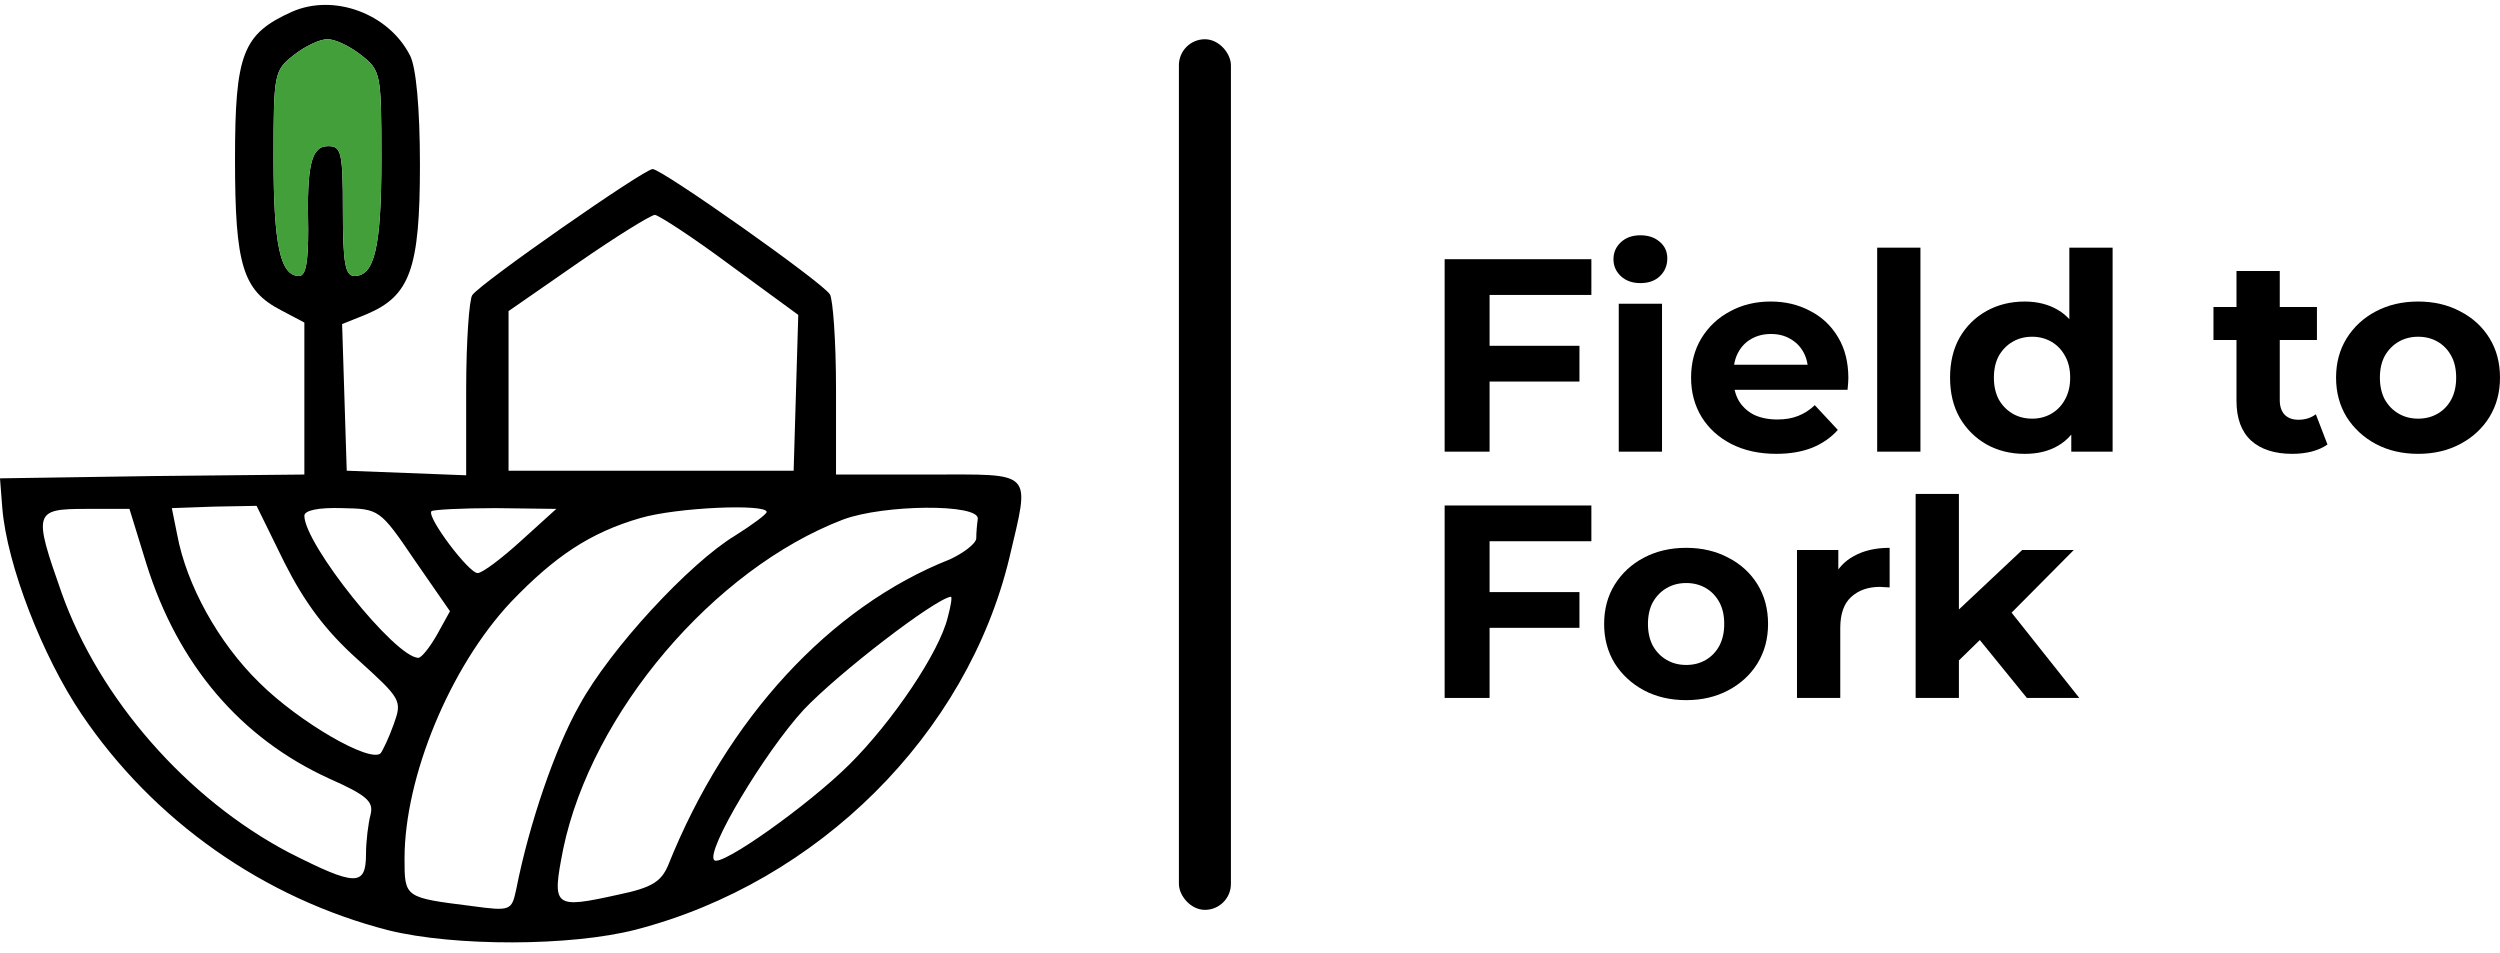 <svg width="160" height="61" viewBox="0 0 160 61" fill="none" xmlns="http://www.w3.org/2000/svg">
<path d="M154.763 29.046C153.745 29.046 152.84 28.835 152.047 28.413C151.266 27.991 150.644 27.416 150.183 26.689C149.733 25.95 149.508 25.111 149.508 24.172C149.508 23.222 149.733 22.383 150.183 21.656C150.644 20.917 151.266 20.342 152.047 19.932C152.84 19.509 153.745 19.298 154.763 19.298C155.769 19.298 156.668 19.509 157.461 19.932C158.254 20.342 158.876 20.911 159.325 21.639C159.775 22.366 160 23.21 160 24.172C160 25.111 159.775 25.95 159.325 26.689C158.876 27.416 158.254 27.991 157.461 28.413C156.668 28.835 155.769 29.046 154.763 29.046ZM154.763 26.794C155.224 26.794 155.639 26.689 156.006 26.477C156.372 26.266 156.662 25.967 156.875 25.58C157.089 25.181 157.195 24.712 157.195 24.172C157.195 23.621 157.089 23.152 156.875 22.765C156.662 22.378 156.372 22.078 156.006 21.867C155.639 21.656 155.224 21.551 154.763 21.551C154.301 21.551 153.887 21.656 153.52 21.867C153.153 22.078 152.857 22.378 152.633 22.765C152.42 23.152 152.313 23.621 152.313 24.172C152.313 24.712 152.42 25.181 152.633 25.58C152.857 25.967 153.153 26.266 153.52 26.477C153.887 26.689 154.301 26.794 154.763 26.794Z" fill="black"/>
<path d="M146.704 29.046C145.579 29.046 144.704 28.765 144.076 28.202C143.449 27.627 143.135 26.777 143.135 25.65V17.345H145.905V25.615C145.905 26.014 146.011 26.325 146.224 26.548C146.437 26.759 146.727 26.864 147.094 26.864C147.532 26.864 147.905 26.747 148.213 26.513L148.958 28.448C148.674 28.648 148.331 28.8 147.929 28.906C147.538 29 147.13 29.046 146.704 29.046ZM141.662 21.762V19.65H148.284V21.762H141.662Z" fill="black"/>
<path d="M129.58 29.047C128.68 29.047 127.87 28.847 127.148 28.448C126.426 28.038 125.852 27.469 125.426 26.741C125.011 26.014 124.804 25.158 124.804 24.173C124.804 23.175 125.011 22.313 125.426 21.586C125.852 20.859 126.426 20.296 127.148 19.897C127.87 19.498 128.68 19.299 129.58 19.299C130.385 19.299 131.089 19.474 131.692 19.826C132.296 20.178 132.763 20.712 133.095 21.428C133.426 22.143 133.592 23.058 133.592 24.173C133.592 25.275 133.432 26.19 133.113 26.918C132.793 27.633 132.331 28.167 131.728 28.519C131.136 28.871 130.42 29.047 129.58 29.047ZM130.059 26.794C130.509 26.794 130.917 26.689 131.284 26.478C131.651 26.266 131.941 25.967 132.154 25.58C132.379 25.181 132.491 24.712 132.491 24.173C132.491 23.621 132.379 23.152 132.154 22.765C131.941 22.378 131.651 22.079 131.284 21.867C130.917 21.656 130.509 21.551 130.059 21.551C129.597 21.551 129.183 21.656 128.816 21.867C128.449 22.079 128.154 22.378 127.929 22.765C127.716 23.152 127.609 23.621 127.609 24.173C127.609 24.712 127.716 25.181 127.929 25.58C128.154 25.967 128.449 26.266 128.816 26.478C129.183 26.689 129.597 26.794 130.059 26.794ZM132.562 28.906V26.97L132.615 24.155L132.438 21.357V15.85H135.207V28.906H132.562Z" fill="black"/>
<path d="M120.139 28.906V15.85H122.908V28.906H120.139Z" fill="black"/>
<path d="M113.679 29.046C112.591 29.046 111.632 28.835 110.803 28.413C109.987 27.991 109.354 27.416 108.904 26.689C108.454 25.95 108.229 25.111 108.229 24.172C108.229 23.222 108.448 22.383 108.886 21.656C109.336 20.917 109.945 20.342 110.715 19.932C111.484 19.509 112.354 19.298 113.324 19.298C114.259 19.298 115.1 19.498 115.845 19.897C116.603 20.284 117.2 20.847 117.638 21.586C118.076 22.313 118.295 23.187 118.295 24.207C118.295 24.313 118.289 24.436 118.277 24.577C118.266 24.706 118.254 24.829 118.242 24.947H110.484V23.345H116.786L115.721 23.82C115.721 23.328 115.62 22.9 115.419 22.536C115.218 22.172 114.94 21.891 114.585 21.691C114.23 21.48 113.815 21.375 113.342 21.375C112.869 21.375 112.449 21.48 112.082 21.691C111.727 21.891 111.448 22.178 111.247 22.553C111.046 22.917 110.945 23.351 110.945 23.856V24.278C110.945 24.794 111.058 25.252 111.283 25.65C111.519 26.037 111.845 26.337 112.259 26.548C112.685 26.747 113.182 26.847 113.75 26.847C114.259 26.847 114.703 26.771 115.082 26.618C115.472 26.466 115.827 26.237 116.147 25.932L117.621 27.515C117.183 28.008 116.632 28.389 115.969 28.659C115.307 28.917 114.543 29.046 113.679 29.046Z" fill="black"/>
<path d="M103.6 28.906V19.439H106.369V28.906H103.6ZM104.984 18.119C104.476 18.119 104.061 17.973 103.742 17.68C103.422 17.386 103.262 17.023 103.262 16.589C103.262 16.155 103.422 15.791 103.742 15.498C104.061 15.204 104.476 15.058 104.984 15.058C105.493 15.058 105.908 15.199 106.227 15.48C106.547 15.75 106.707 16.102 106.707 16.536C106.707 16.993 106.547 17.375 106.227 17.68C105.919 17.973 105.505 18.119 104.984 18.119Z" fill="black"/>
<path d="M95.12 22.131H101.085V24.419H95.12V22.131ZM95.333 28.906H92.457V16.589H101.848V18.876H95.333V28.906Z" fill="black"/>
<path d="M124.891 42.733L124.962 39.39L129.418 35.202H132.72L128.442 39.513L127.004 40.674L124.891 42.733ZM122.601 44.668V31.612H125.37V44.668H122.601ZM129.72 44.668L126.489 40.692L128.228 38.563L133.075 44.668H129.72Z" fill="black"/>
<path d="M115.007 44.669V35.202H117.652V37.877L117.28 37.102C117.564 36.434 118.019 35.929 118.647 35.589C119.274 35.237 120.037 35.061 120.937 35.061V37.595C120.818 37.583 120.712 37.578 120.617 37.578C120.523 37.566 120.422 37.56 120.315 37.56C119.558 37.56 118.943 37.777 118.469 38.211C118.008 38.633 117.777 39.296 117.777 40.199V44.669H115.007Z" fill="black"/>
<path d="M107.919 44.809C106.901 44.809 105.996 44.598 105.203 44.176C104.422 43.754 103.8 43.179 103.339 42.452C102.889 41.712 102.664 40.874 102.664 39.935C102.664 38.985 102.889 38.147 103.339 37.419C103.8 36.68 104.422 36.105 105.203 35.695C105.996 35.273 106.901 35.061 107.919 35.061C108.925 35.061 109.824 35.273 110.617 35.695C111.41 36.105 112.032 36.674 112.481 37.402C112.931 38.129 113.156 38.974 113.156 39.935C113.156 40.874 112.931 41.712 112.481 42.452C112.032 43.179 111.41 43.754 110.617 44.176C109.824 44.598 108.925 44.809 107.919 44.809ZM107.919 42.557C108.38 42.557 108.795 42.452 109.162 42.24C109.528 42.029 109.818 41.73 110.031 41.343C110.245 40.944 110.351 40.475 110.351 39.935C110.351 39.384 110.245 38.915 110.031 38.528C109.818 38.141 109.528 37.842 109.162 37.63C108.795 37.419 108.38 37.314 107.919 37.314C107.457 37.314 107.043 37.419 106.676 37.63C106.309 37.842 106.013 38.141 105.789 38.528C105.576 38.915 105.469 39.384 105.469 39.935C105.469 40.475 105.576 40.944 105.789 41.343C106.013 41.73 106.309 42.029 106.676 42.24C107.043 42.452 107.457 42.557 107.919 42.557Z" fill="black"/>
<path d="M95.12 37.894H101.085V40.181H95.12V37.894ZM95.333 44.668H92.457V32.351H101.848V34.639H95.333V44.668Z" fill="black"/>
<path d="M18.69 0.751C15.534 2.168 15.041 3.439 15.041 10.184C15.041 16.978 15.534 18.59 17.999 19.861L19.479 20.643V25.482V30.37L9.764 30.468L0 30.614L0.148 32.52C0.444 36.137 2.712 42.002 5.227 45.717C9.813 52.511 16.865 57.496 24.903 59.549C29.095 60.575 36.492 60.575 40.684 59.5C52.371 56.47 61.888 46.988 64.601 35.697C65.932 30.028 66.228 30.37 59.423 30.37H53.505V24.847C53.505 21.865 53.308 19.128 53.111 18.835C52.617 18.053 42.36 10.819 41.769 10.819C41.226 10.819 30.772 18.102 30.229 18.884C30.032 19.128 29.835 21.865 29.835 24.896V30.419L26.038 30.272L22.191 30.125L22.043 25.433L21.895 20.741L23.473 20.106C26.235 18.933 26.876 17.222 26.876 10.575C26.876 6.909 26.629 4.27 26.235 3.537C24.854 0.848 21.353 -0.422 18.69 0.751ZM23.128 3.537C24.361 4.514 24.41 4.661 24.41 10.135C24.41 15.853 23.966 17.662 22.684 17.662C22.092 17.662 21.945 16.831 21.945 13.507C21.945 9.744 21.846 9.353 21.008 9.353C19.923 9.353 19.627 10.526 19.725 14.68C19.725 16.782 19.578 17.662 19.134 17.662C17.95 17.662 17.506 15.707 17.506 10.135C17.506 4.661 17.556 4.514 18.788 3.537C19.528 2.95 20.465 2.51 20.958 2.51C21.451 2.51 22.388 2.95 23.128 3.537ZM46.749 16.978L51.089 20.154L50.941 25.14L50.793 30.125H41.67H32.547V24.993V19.91L36.985 16.831C39.451 15.12 41.67 13.752 41.916 13.752C42.212 13.801 44.382 15.218 46.749 16.978ZM9.37 36.088C11.391 42.54 15.386 47.232 21.057 49.823C23.473 50.898 23.917 51.289 23.72 52.12C23.572 52.657 23.424 53.831 23.424 54.661C23.424 56.763 22.733 56.714 18.493 54.564C11.983 51.142 6.361 44.739 3.945 37.946C2.12 32.765 2.17 32.569 5.523 32.569H8.285L9.37 36.088ZM18.197 35.991C19.479 38.532 20.81 40.341 22.881 42.198C25.692 44.739 25.742 44.837 25.199 46.352C24.903 47.183 24.509 48.014 24.361 48.21C23.671 48.845 19.134 46.206 16.619 43.713C13.956 41.123 11.934 37.408 11.342 34.231L10.997 32.52L13.709 32.423L16.421 32.374L18.197 35.991ZM26.531 35.844L28.799 39.119L27.961 40.634C27.517 41.416 26.974 42.1 26.777 42.1C25.298 42.1 19.479 34.818 19.479 33.009C19.479 32.667 20.366 32.471 21.895 32.52C24.262 32.569 24.311 32.569 26.531 35.844ZM33.336 34.622C32.103 35.746 30.87 36.675 30.574 36.675C30.032 36.724 27.27 33.058 27.616 32.716C27.714 32.618 29.588 32.52 31.709 32.52L35.604 32.569L33.336 34.622ZM49.067 32.765C49.067 32.911 48.13 33.596 47.045 34.28C44.136 36.039 39.056 41.514 37.084 45.13C35.555 47.819 33.878 52.657 33.04 56.91C32.744 58.278 32.695 58.327 30.18 57.985C25.89 57.447 25.89 57.447 25.89 54.955C25.89 49.725 28.799 42.687 32.695 38.532C35.506 35.599 37.774 34.084 40.98 33.156C43.297 32.471 49.067 32.227 49.067 32.765ZM62.579 33.205C62.529 33.547 62.48 34.084 62.48 34.475C62.431 34.818 61.642 35.404 60.803 35.795C53.111 38.825 46.503 46.01 42.755 55.395C42.311 56.421 41.719 56.812 39.599 57.252C35.407 58.181 35.309 58.083 36.048 54.319C37.873 45.619 45.664 36.43 53.949 33.254C56.563 32.276 62.677 32.227 62.579 33.205ZM60.656 39.51C60.113 41.758 57.105 46.206 54.343 48.943C51.73 51.533 46.157 55.492 45.714 55.052C45.122 54.515 48.919 48.161 51.434 45.424C53.653 43.078 59.817 38.337 60.853 38.19C60.952 38.19 60.853 38.776 60.656 39.51Z" fill="black"/>
<path d="M23.128 3.537C24.361 4.514 24.41 4.661 24.41 10.135C24.41 15.853 23.966 17.662 22.684 17.662C22.092 17.662 21.945 16.831 21.945 13.507C21.945 9.744 21.846 9.353 21.008 9.353C19.923 9.353 19.627 10.526 19.725 14.68C19.725 16.782 19.578 17.662 19.134 17.662C17.95 17.662 17.506 15.707 17.506 10.135C17.506 4.661 17.556 4.514 18.788 3.537C19.528 2.95 20.465 2.51 20.958 2.51C21.451 2.51 22.388 2.95 23.128 3.537Z" fill="#429F3A"/>
<rect x="75.45" y="2.512" width="3.329" height="55.719" rx="1.664" fill="black"/>
</svg>
